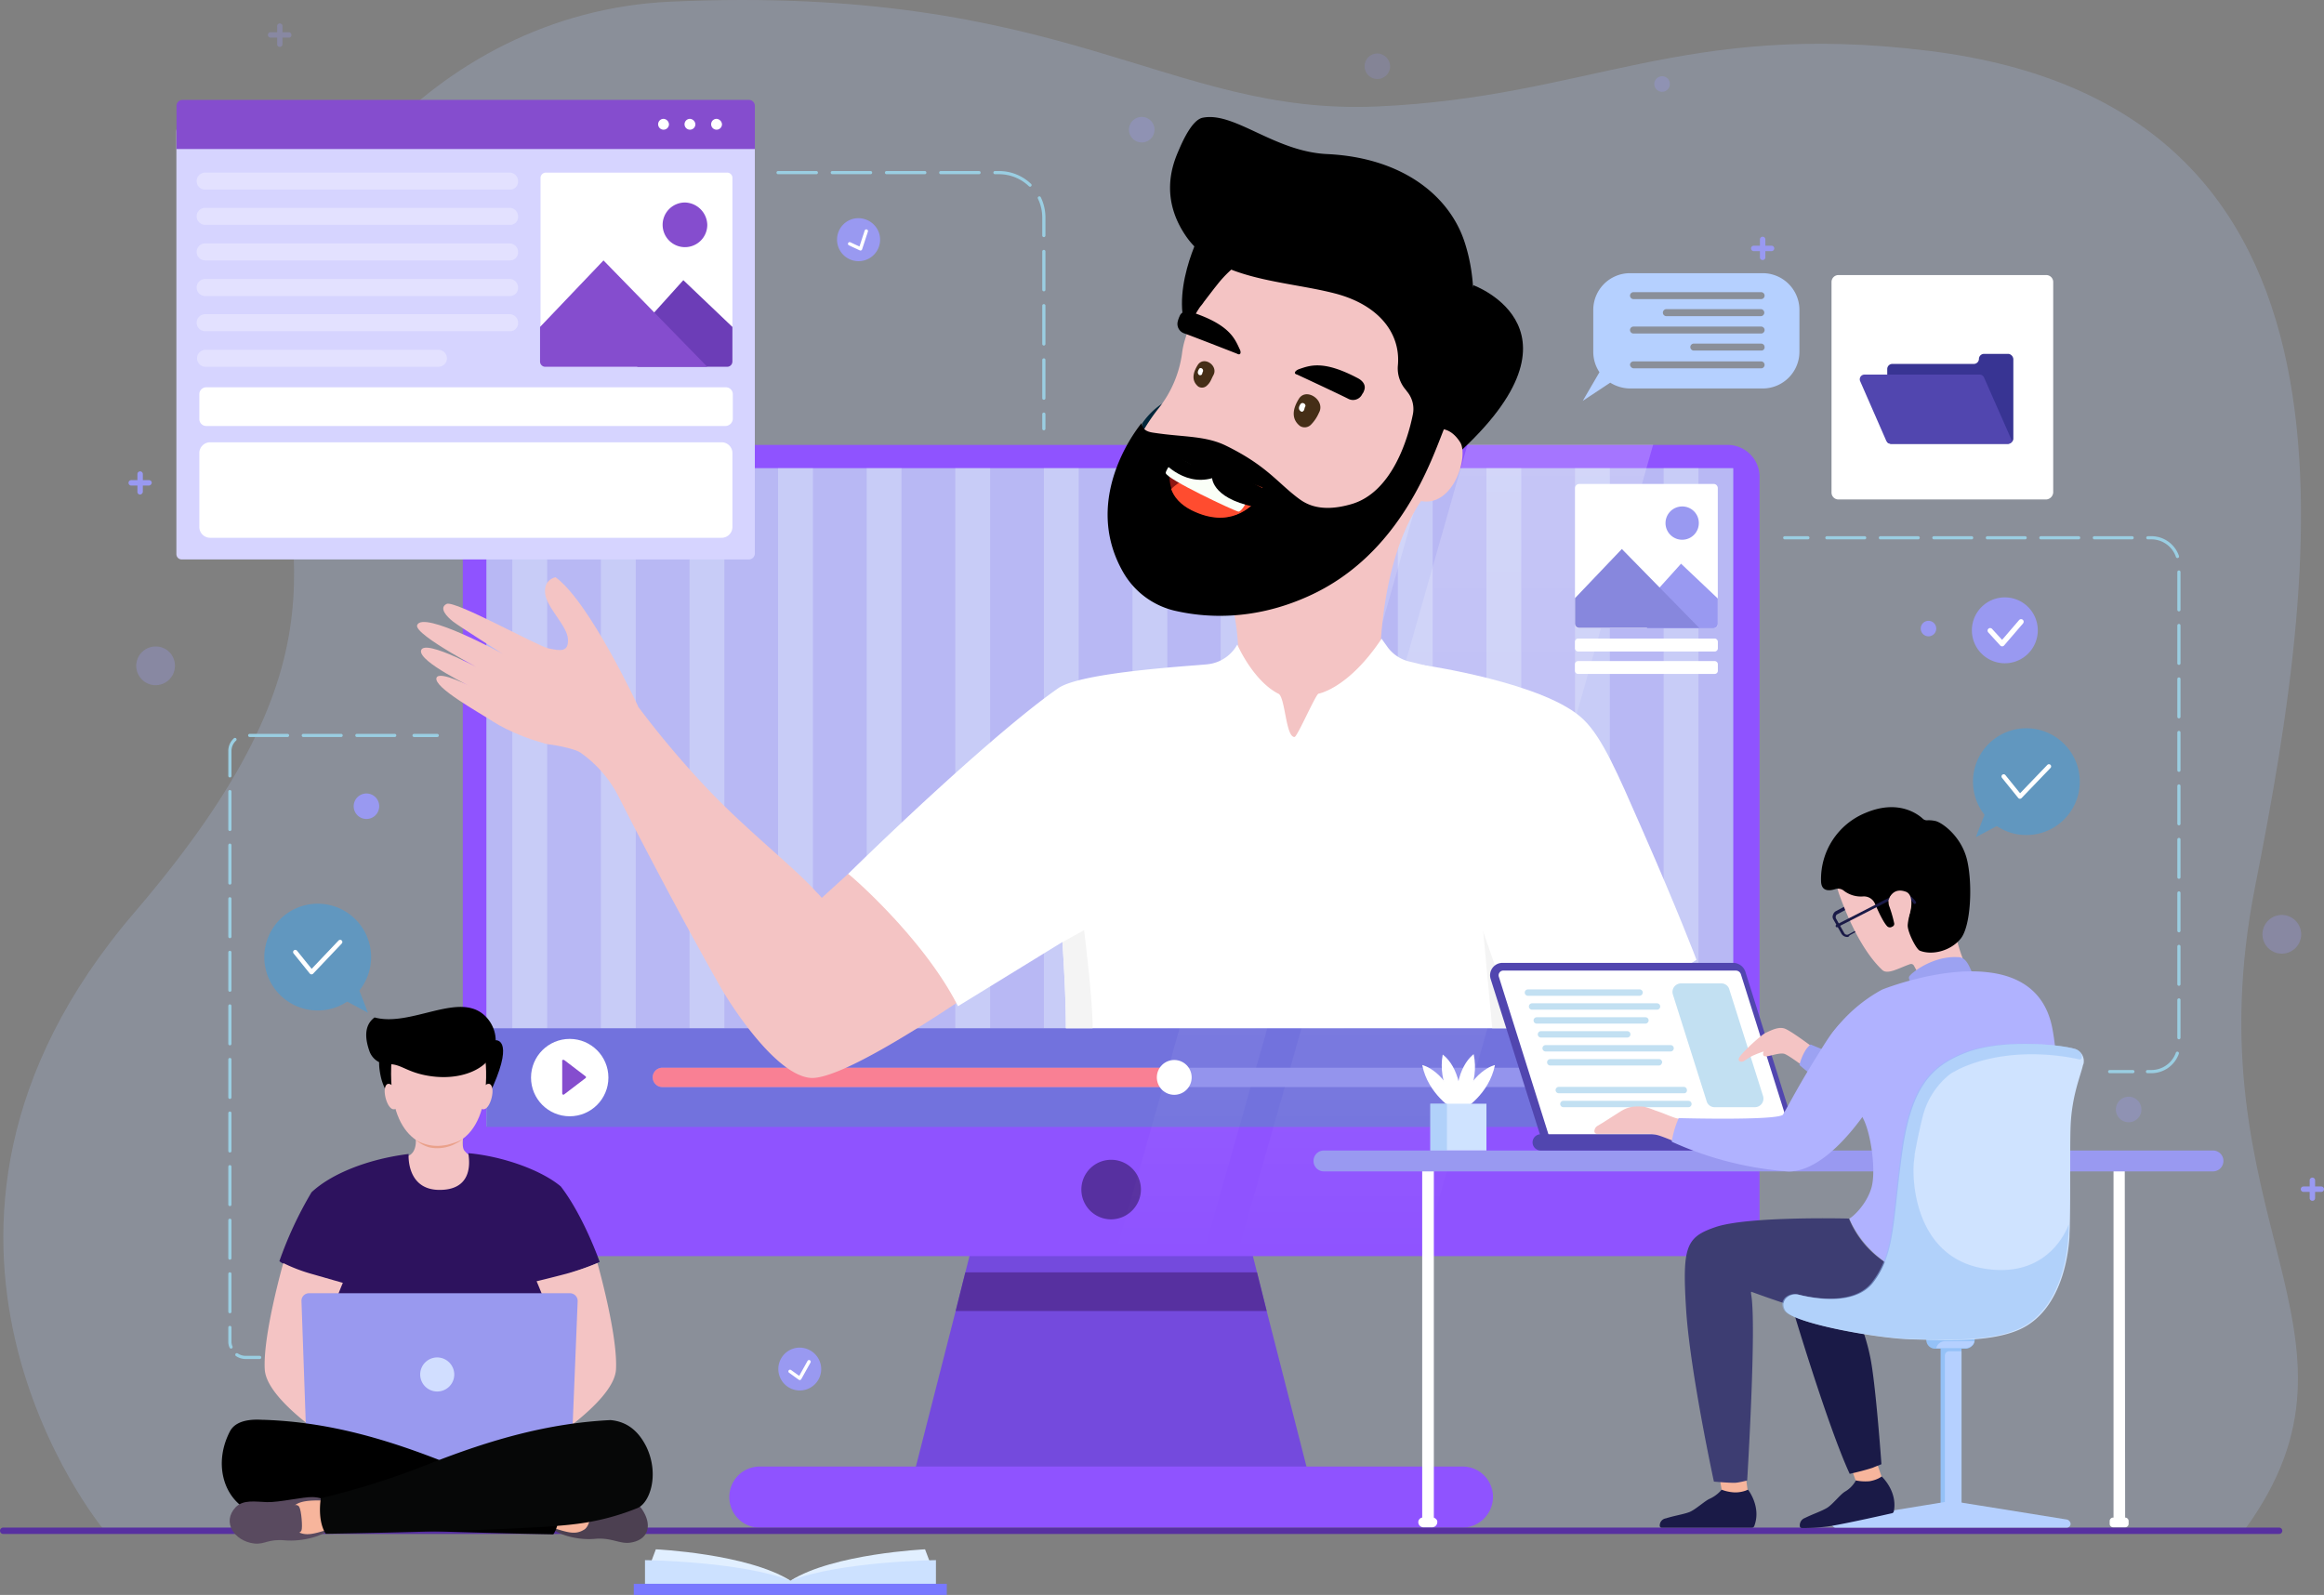 <svg id="Capa_1" data-name="Capa 1" xmlns="http://www.w3.org/2000/svg" xmlns:xlink="http://www.w3.org/1999/xlink" viewBox="0 0 728.56 500.07"><rect x="0" y="0" width="728.56" height="500.07" fill="#808080" stroke="none"/><defs><style>.cls-1,.cls-42{fill:#b5d0ff;}.cls-1,.cls-10,.cls-58,.cls-9{opacity:0.2;}.cls-1,.cls-10,.cls-17,.cls-44,.cls-57,.cls-58,.cls-9{isolation:isolate;}.cls-2{fill:#744add;}.cls-3{fill:#5730a0;}.cls-4{fill:#8f53ff;}.cls-5{fill:#b8b8f4;}.cls-57,.cls-6{opacity:0.3;}.cls-7{fill:#eefaff;}.cls-8{fill:#7272dd;}.cls-9{fill:url(#Degradado_sin_nombre);}.cls-10{fill:url(#Degradado_sin_nombre_2);}.cls-11{fill:#9494ed;}.cls-12{fill:#f98094;}.cls-13,.cls-17{fill:#fff;}.cls-14{fill:#854dce;}.cls-15,.cls-48,.cls-49,.cls-50,.cls-51,.cls-54,.cls-55,.cls-56{fill:none;stroke-linecap:round;}.cls-15{stroke:#5730a0;stroke-width:2px;}.cls-15,.cls-54,.cls-55,.cls-56{stroke-linejoin:round;}.cls-16{fill:#d6d4ff;}.cls-17{opacity:0.31;}.cls-18{fill:#6c3db7;}.cls-19{fill:#f4c4c4;}.cls-20{fill:#01263a;}.cls-21{fill:#8d1612;}.cls-22{fill:#ff4c2f;}.cls-23{fill:#fafff7;}.cls-24{fill:#452e17;}.cls-25{fill:#f4f4f4;}.cls-26{fill:#2d125e;}.cls-27{fill:#9999ef;}.cls-28{fill:#4c4051;}.cls-29{fill:#f7b59c;}.cls-30{fill:#594a5f;}.cls-31{fill:#060707;}.cls-32{fill:#d1deff;}.cls-33{fill:#eaa18b;}.cls-34,.cls-57,.cls-58{fill:#9999f1;}.cls-35{fill:#5146af;}.cls-36{fill:#c2e0f2;}.cls-37{fill:#1a1a47;}.cls-38{fill:#9ca2f2;}.cls-39{fill:#b0b2ff;}.cls-40{fill:#3d3d72;}.cls-41,.cls-44{fill:#94c1f7;}.cls-43{fill:#cfe3ff;}.cls-44,.cls-52{opacity:0.5;}.cls-45{fill:#e1efff;}.cls-46{fill:#cce1ff;}.cls-47{fill:#7878ff;}.cls-48,.cls-49,.cls-50,.cls-51{stroke:#9acee2;stroke-miterlimit:10;}.cls-49{stroke-dasharray:11.86 4.94;}.cls-50{stroke-dasharray:11.84 4.93;}.cls-51{stroke-dasharray:12 5;}.cls-53{fill:#389fe5;}.cls-54,.cls-55,.cls-56{stroke:#fff;}.cls-54{stroke-width:1.38px;}.cls-55{stroke-width:1.06px;}.cls-56{stroke-width:1.62px;}.cls-59{fill:#8787dd;}.cls-60{fill:#383493;}</style><linearGradient id="Degradado_sin_nombre" x1="398.41" y1="364.3" x2="398.41" y2="108.5" gradientTransform="matrix(1, 0, 0, -1, 1, 501)" gradientUnits="userSpaceOnUse"><stop offset="0" stop-color="#fff"/><stop offset="1" stop-color="#fff" stop-opacity="0"/></linearGradient><linearGradient id="Degradado_sin_nombre_2" x1="452.01" y1="364.3" x2="452.01" y2="108.5" xlink:href="#Degradado_sin_nombre"/></defs><title>Login</title><g id="OBJECTS"><path class="cls-1" d="M31.41,479.38s-76.65-92.53,9.7-193.32c69.62-81.26,47.42-112.55,44.15-167.37-2.67-46.32,48-114.85,124-118.24C333.64-5.13,364.69,36.22,430.79,33.31s95.93-26.92,172.7-17.46C746,33.31,726.71,173.15,706,277.69s41.6,140.2-3.27,201.81" transform="translate(1 0.07)"/><polygon class="cls-2" points="410.69 464.17 286.01 464.17 299.59 411.05 302.63 398.93 308.57 375.52 388.13 375.52 394.07 398.93 397.1 411.05 410.69 464.17"/><polygon class="cls-3" points="397.1 411.05 299.59 411.05 302.63 398.93 394.07 398.93 397.1 411.05"/><path class="cls-4" d="M457.47,478.9H237.22a9.53,9.53,0,0,1-9.58-9.58h0a9.53,9.53,0,0,1,9.58-9.59H457.47a9.53,9.53,0,0,1,9.58,9.59h0A9.69,9.69,0,0,1,457.47,478.9Z" transform="translate(1 0.07)"/><path class="cls-4" d="M550.61,149.5V383.69a10,10,0,0,1-10.06,10.07H154.15a10,10,0,0,1-10.07-10.07V149.5a10,10,0,0,1,10.07-10.07h386.4A10,10,0,0,1,550.61,149.5Z" transform="translate(1 0.07)"/><rect class="cls-5" x="152.48" y="146.78" width="390.89" height="206.42"/><g class="cls-6"><rect class="cls-7" x="493.76" y="146.78" width="10.92" height="175.61"/><rect class="cls-7" x="521.54" y="146.78" width="10.92" height="175.61"/><rect class="cls-7" x="160.61" y="146.78" width="10.92" height="175.61"/><rect class="cls-7" x="188.38" y="146.78" width="10.92" height="175.61"/><rect class="cls-7" x="216.15" y="146.78" width="10.92" height="175.61"/><rect class="cls-7" x="243.92" y="146.78" width="10.92" height="175.61"/><rect class="cls-7" x="271.7" y="146.78" width="10.92" height="175.61"/><rect class="cls-7" x="299.47" y="146.78" width="10.92" height="175.61"/><rect class="cls-7" x="327.24" y="146.78" width="10.92" height="175.61"/><rect class="cls-7" x="355.02" y="146.78" width="10.92" height="175.61"/><rect class="cls-7" x="382.67" y="146.78" width="10.92" height="175.61"/><rect class="cls-7" x="410.44" y="146.78" width="10.92" height="175.61"/><rect class="cls-7" x="438.22" y="146.78" width="10.92" height="175.61"/><rect class="cls-7" x="465.99" y="146.78" width="10.92" height="175.61"/></g><rect class="cls-8" x="152.48" y="322.4" width="390.89" height="30.93"/><path class="cls-3" d="M347.35,382.24h0A9.34,9.34,0,0,1,338,372.9h0a9.34,9.34,0,0,1,9.34-9.34h0a9.34,9.34,0,0,1,9.34,9.34h0A9.43,9.43,0,0,1,347.35,382.24Z" transform="translate(1 0.07)"/><polygon class="cls-9" points="377.09 393.59 349.56 393.59 421.84 139.38 449.25 139.38 377.09 393.59"/><polygon class="cls-10" points="446.1 393.59 387.76 393.59 460.05 139.38 518.26 139.38 446.1 393.59"/><path class="cls-11" d="M527.45,340.76H206.66a3,3,0,0,1,0-6.07H527.45a3,3,0,0,1,0,6.07Z" transform="translate(1 0.07)"/><path class="cls-12" d="M367.12,334.69v6.07H206.66a3,3,0,0,1,0-6.07Z" transform="translate(1 0.07)"/><circle class="cls-13" cx="368.12" cy="337.8" r="5.46"/><circle class="cls-13" cx="178.6" cy="337.86" r="12.13"/><path class="cls-14" d="M175.86,332.27l6.67,5.09a.35.35,0,0,1,0,.61l-6.67,5.09c-.25.25-.61,0-.61-.36V332.63C175.13,332.27,175.49,332.15,175.86,332.27Z" transform="translate(1 0.07)"/><line class="cls-15" x1="1" y1="479.94" x2="714.49" y2="479.94"/><path class="cls-16" d="M233.83,175.33H56a1.66,1.66,0,0,1-1.7-1.7V41.32a5.44,5.44,0,0,1,5.46-5.46H227.64a8,8,0,0,1,8,8V173.51A1.87,1.87,0,0,1,233.83,175.33Z" transform="translate(1 0.07)"/><path class="cls-13" d="M225.22,168.54H64.89a3.39,3.39,0,0,1-3.4-3.4V142a3.4,3.4,0,0,1,3.4-3.4H225.22a3.39,3.39,0,0,1,3.39,3.4v23.16A3.39,3.39,0,0,1,225.22,168.54Z" transform="translate(1 0.07)"/><path class="cls-13" d="M226.43,133.49H63.67a2.17,2.17,0,0,1-2.18-2.18v-7.76a2.17,2.17,0,0,1,2.18-2.19H226.55a2.17,2.17,0,0,1,2.18,2.19v7.76A2.36,2.36,0,0,1,226.43,133.49Z" transform="translate(1 0.07)"/><path class="cls-17" d="M158.76,59.39H63.31a2.69,2.69,0,0,1-2.67-2.67h0a2.69,2.69,0,0,1,2.67-2.67h95.45a2.69,2.69,0,0,1,2.66,2.67h0A2.54,2.54,0,0,1,158.76,59.39Z" transform="translate(1 0.07)"/><path class="cls-17" d="M158.76,70.42H63.31a2.69,2.69,0,0,1-2.67-2.66h0a2.69,2.69,0,0,1,2.67-2.67h95.45a2.69,2.69,0,0,1,2.66,2.67h0A2.47,2.47,0,0,1,158.76,70.42Z" transform="translate(1 0.07)"/><path class="cls-17" d="M158.76,81.58H63.31a2.69,2.69,0,0,1-2.67-2.67h0a2.69,2.69,0,0,1,2.67-2.66h95.45a2.68,2.68,0,0,1,2.66,2.66h0A2.54,2.54,0,0,1,158.76,81.58Z" transform="translate(1 0.07)"/><path class="cls-17" d="M158.76,92.74H63.31a2.69,2.69,0,0,1-2.67-2.67h0a2.7,2.7,0,0,1,2.67-2.67h95.45a2.69,2.69,0,0,1,2.66,2.67h0A2.54,2.54,0,0,1,158.76,92.74Z" transform="translate(1 0.07)"/><path class="cls-17" d="M158.76,103.78H63.31a2.7,2.7,0,0,1-2.67-2.67h0a2.69,2.69,0,0,1,2.67-2.67h95.45a2.69,2.69,0,0,1,2.66,2.67h0A2.54,2.54,0,0,1,158.76,103.78Z" transform="translate(1 0.07)"/><path class="cls-17" d="M136.44,114.93h-73a2.69,2.69,0,0,1-2.67-2.66h0a2.69,2.69,0,0,1,2.67-2.67h73a2.69,2.69,0,0,1,2.67,2.67h0A2.69,2.69,0,0,1,136.44,114.93Z" transform="translate(1 0.07)"/><path class="cls-14" d="M233.71,31.25H56.15a1.87,1.87,0,0,0-1.82,1.82V46.65H235.65V33.07A1.89,1.89,0,0,0,233.71,31.25Z" transform="translate(1 0.07)"/><path class="cls-13" d="M208.72,38.89a1.7,1.7,0,1,1-1.69-1.7A1.82,1.82,0,0,1,208.72,38.89Z" transform="translate(1 0.07)"/><path class="cls-13" d="M217,38.89a1.7,1.7,0,1,1-1.7-1.7A1.83,1.83,0,0,1,217,38.89Z" transform="translate(1 0.07)"/><path class="cls-13" d="M225.34,38.89a1.7,1.7,0,1,1-1.7-1.7A1.83,1.83,0,0,1,225.34,38.89Z" transform="translate(1 0.07)"/><path class="cls-13" d="M228.61,55.75v57.37a1.65,1.65,0,0,1-1.69,1.69H170.16a1.65,1.65,0,0,1-1.7-1.69V55.75a1.66,1.66,0,0,1,1.7-1.7h56.76A1.65,1.65,0,0,1,228.61,55.75Z" transform="translate(1 0.07)"/><path class="cls-18" d="M228.61,102.44v10.8a1.65,1.65,0,0,1-1.69,1.69H198.78L200,102.44l13.22-14.67Z" transform="translate(1 0.07)"/><path class="cls-14" d="M220.73,114.93H170a1.65,1.65,0,0,1-1.7-1.69v-10.8l19.89-20.86Z" transform="translate(1 0.07)"/><path class="cls-14" d="M220.73,70.42a7,7,0,1,1-7-7A7.19,7.19,0,0,1,220.73,70.42Z" transform="translate(1 0.07)"/><path class="cls-19" d="M314,304l-18.92-32.5-30.2,2.42-8.25,7.52c-1.09-1.21-.85-1-1.7-1.82-6.31-7.15-21.22-18.92-33-31.17a293.91,293.91,0,0,1-23.4-27.65L196.11,222V220l-10.55-14.19-12.86-.85-9.58,11.65.49,6.18s.12,9.58,7.64,10.55c2.18.25,7.88,1.34,9.7,2.55a37.74,37.74,0,0,1,12,13.83c8.37,16.49,20.74,40,32.26,60.27,0,0,.48.85,1.33,2.19,4,6.42,16.5,24.86,26.56,25.71C265.48,338.82,314,304,314,304Z" transform="translate(1 0.07)"/><path class="cls-20" d="M357.17,132.52s4-6.06,9.58-7.52-6.06,13-6.06,13a20,20,0,0,1-3.52,1.21C356.81,139,357.17,132.52,357.17,132.52Z" transform="translate(1 0.07)"/><path d="M460.87,89.34s39.65,14.32-7.52,55.19l-7.16-2.19Z" transform="translate(1 0.07)"/><path class="cls-19" d="M360.45,212.69c18.92,23,44.26,26.8,44.26,26.8,44-.85,51.55-25.11,51.55-25.11l-24.62-5.45s-.73-32,12.85-51.91c10.19,1.94,15-14.19,12.25-18.44-3-4.73-6.43-4.12-6.43-4.12-2.91,3.15-5.57,10.55-6.79,14.19L382.28,180.3s.72,1.58,1.69,4.37a75.06,75.06,0,0,1,2.79,13.22,90.8,90.8,0,0,1,.49,12Zm78.59-57c1.33-2.18,2.66-4.48,4.24-6.67-.49,1.58-1,2.92-1.21,4.13C440.37,154.59,439.16,155.68,439,155.68Z" transform="translate(1 0.07)"/><path d="M375.73,72.12s-11.16,20.62-3.52,34.32l17.71-22.92" transform="translate(1 0.07)"/><path class="cls-19" d="M356.2,177c11.76,18.56,54.82,18.19,75.07-8.49s23.53-57.12,13.47-75.92c-5.58-10.43-19.05-16.5-32.27-17.47a37.06,37.06,0,0,0-31.41,13.47l-1.45,1.82-3.16,4.12a13.6,13.6,0,0,1-1.21,1.58,33.85,33.85,0,0,0-4.49,9.46,26.29,26.29,0,0,0-1.21,5.33,35.52,35.52,0,0,1-7.28,17C353.53,138.83,344.56,158.47,356.2,177Z" transform="translate(1 0.07)"/><path d="M376.09,36.83c-3.4.61-6.43,7.52-7.76,10.67-1.94,4.49-5.7,15,2.79,26.93,9.7,13.46,30.68,13.46,46.21,17.46,13.82,3.52,20.86,12.49,19.89,22.68a10.26,10.26,0,0,0,2.54,7.64l.25.37a8.54,8.54,0,0,1,1.94,7.15c-1.58,8-6.67,24.62-19.29,28.26-10.79,3.15-15.28-.85-17.1-2.18-6.3-4.86-9.82-10.07-22.19-16.13-6.43-3.16-13.22-2.67-22.2-4-1.69-.24-4-.48-4.24-3.15,0,0-19.53,22.92-5.82,46.81a25.31,25.31,0,0,0,15.88,12c9.22,2.18,24.5,3.52,42.21-4.49,29.11-13.09,38.69-43.17,42.57-52.63s14-34.81,6.43-58.22c-4.61-14.43-19.29-26.68-43.3-27.77C398.41,47.38,386,34.89,376.09,36.83Z" transform="translate(1 0.07)"/><path class="cls-21" d="M395.13,153.87a12.16,12.16,0,0,1-1.21,1.81c-2.67,3.4-9.46,9.95-21.23,4.13-3.63-1.82-5.57-4.25-6.42-6.67-1.82-5.1.85-10.31.85-10.31a87.82,87.82,0,0,0,10.3,5.7c5.1,2.42,11.41,4.73,17.11,5.21A1,1,0,0,0,395.13,153.87Z" transform="translate(1 0.07)"/><path class="cls-22" d="M394.77,152.77l-.37,1.1-.6,1.94c-2.67,3.39-9.46,9.94-21.23,4.12-3.63-1.82-5.58-4.25-6.42-6.67,4.85-4.61,9.7-4.61,9.7-4.61h7.88Z" transform="translate(1 0.07)"/><path class="cls-23" d="M367.72,143s-3.27,4.12-3.27,5.22c0,1.81,21.71,12,22.8,12.12s3.15-4.12,3.15-4.12L381.67,151" transform="translate(1 0.07)"/><path d="M368.81,99.05a8.74,8.74,0,0,0-.6,1.69,3.13,3.13,0,0,0,2.18,3.76c4,1.46,16.37,6.31,16.37,6.31,1.34.73,1.34-.61.85-1.45-1.57-3.4-3.27-7.65-14.92-11.53C371.24,97.23,369.42,97.47,368.81,99.05Z" transform="translate(1 0.07)"/><path d="M426.66,122.33c-.48,1.22,0,.12-.84,1.58a3.19,3.19,0,0,1-4.25,1c-3.88-1.94-15.89-7.52-15.89-7.52-1.45-.36-.48-1.33.49-1.7,3.52-1.21,7.76-2.91,18.68,2.91C426.3,119.42,427.27,120.76,426.66,122.33Z" transform="translate(1 0.07)"/><path d="M362.75,143.8s6.79,8.73,16.25,6.06c0,0,.12,7.16,16,9.46l1.33-5.58s-10.3-5.45-10.91-5.09-10.43-2.55-12.25-2.91-8.25-5.34-8.25-5.34Z" transform="translate(1 0.07)"/><path class="cls-24" d="M406.17,125c-1.82,2.91-2.55,6.19.36,8.49a2.76,2.76,0,0,0,3.4-.36,12.19,12.19,0,0,0,2.54-3.76c2.19-3.88-4-8.13-6.3-4.37Z" transform="translate(1 0.07)"/><path class="cls-13" d="M406.65,126.7c-.48.73-.72,1.58.12,2.18a.59.59,0,0,0,.85-.12c.37-.36.25-.73.49-1.21.61-.85-.85-1.82-1.46-.85Z" transform="translate(1 0.07)"/><path class="cls-24" d="M374.51,114.33c-1.45,2.3-2.18,4.85.13,6.79a2.18,2.18,0,0,0,2.66-.24c1.22-1.09,1.34-1.94,2.07-3.28,1.69-3-2.92-6.18-4.86-3.27Z" transform="translate(1 0.07)"/><path class="cls-13" d="M374.88,115.66c-.37.61-.61,1.22,0,1.82a.79.79,0,0,0,.73,0c.36-.24.24-.6.48-1,.36-.85-.73-1.58-1.21-.85Z" transform="translate(1 0.07)"/><path class="cls-19" d="M199,221.3s-15.16-32.63-25.83-40.39c0,0-3.76.61-3.28,5.09s6.92,10.07,7.16,14.32-2.55,3.63-6.06,2.91S141.53,188,139,189.28s.12,4,1.94,5.46,15.64,10.18,15.64,10.18-25-13.7-26.8-9c-1.21,3,22.07,15,22.07,15s-20-11.16-20.86-7c-.72,3.52,16.13,11.53,16.13,11.53s-10.43-5.46-11.28-3c-1,3,13.47,10.92,17.71,13.71s14.43,7.15,18.56,7,7-.48,9.34,1.82" transform="translate(1 0.07)"/><path class="cls-13" d="M477.24,291.28l8.37,31H333.16c0-8-.49-17.58-1.09-27l-32.75,20.13c-10.67-21.22-34.08-41.48-34.44-41.48,22.8-22.31,50.69-47.66,65.85-58.21,7.28-5.1,42.21-7,46.82-7.52a12.07,12.07,0,0,0,9.33-6.19s4.86,11.28,12.86,15.41c2.18.85,2.3,13.7,5.09,13.58.85,0,6.67-13.46,7.52-13.58,0,0,9.34-1.58,19.77-17.23l1.82,2.55a11.8,11.8,0,0,0,6.91,4.61,163,163,0,0,1,24,7.52c13.1,5.34,27.41,30.32,27.41,30.32l3.27,46.09-19.16-.85Z" transform="translate(1 0.07)"/><polygon class="cls-25" points="464.17 283.47 467.81 322.4 486.61 322.4 483.33 297.05 464.17 283.47"/><polyline class="cls-19" points="520.32 277.28 537.3 322.4 486.61 322.4 478.24 304.08"/><path class="cls-13" d="M445.1,208.44s38.81,5.58,50.45,17.22c5.82,5.7,10.55,16.74,17.83,33.36,11.89,27,17.46,41.84,17.46,41.84S501.49,321.23,472,315.17l-14.43-41.6Z" transform="translate(1 0.07)"/><path class="cls-25" d="M341.53,322.32h-8.37c0-8-.49-17.58-1.09-27l6.79-3.76S341.65,313.83,341.53,322.32Z" transform="translate(1 0.07)"/><path class="cls-19" d="M147.48,362.1s3.64,12.62-9.95,12.62a10.71,10.71,0,0,1-5-1.22c-5-2.42-6.19-10.91-6.19-10.91,4.25-1.09,2.79-7.28,2.79-7.28l15.16.37s-.72,4,.37,5.09C146.51,363,147.48,362.1,147.48,362.1Z" transform="translate(1 0.07)"/><path class="cls-26" d="M127.1,361.74S126.25,373,136.8,373c9.59,0,9.71-7.4,9-11.52,10.91,1,22.92,5.33,29,10.43C182,381.27,187,395.58,187,395.58a69.7,69.7,0,0,1-6.79,2.67,32.66,32.66,0,0,0-6.18,2.66l-4.25,57.85H102.85l-1.1-57.85s-4.36-1.09-8-2.18c-5.22-1.7-7.16-3.39-7.16-3.39a118.9,118.9,0,0,1,10.07-21.59C102.85,367.93,114.37,363.32,127.1,361.74Z" transform="translate(1 0.07)"/><path class="cls-19" d="M87.81,395.94S81.38,418.5,82,429.29s26.07,25.84,26.07,25.84l3.28-11.4S100.78,439.24,99.21,431s7.27-28.86,7.27-28.86-3.88-1.09-9.33-2.67A51.64,51.64,0,0,1,87.81,395.94Z" transform="translate(1 0.07)"/><path class="cls-19" d="M186.29,395.94s6.42,22.56,5.82,33.35S166,455.13,166,455.13l-3.27-11.4s10.55-4.49,12.13-12.74-7.64-29.35-7.64-29.35,4.24-1,9.58-2.42A85.47,85.47,0,0,0,186.29,395.94Z" transform="translate(1 0.07)"/><path class="cls-27" d="M178,459.61H95.33l-1.82-51.78a2.36,2.36,0,0,1,2.42-2.43h81.75a2.43,2.43,0,0,1,2.42,2.43Z" transform="translate(1 0.07)"/><path class="cls-28" d="M171.37,471.5a8.26,8.26,0,0,1,5.82-2.18c2.67-.13,10.19,1.57,13.71,1.57s7.27-.85,9.33,2.19c3.52,5.21,1.94,9.82-3.88,10.55-3.15.36-5.82-1.7-10.91-1.22s-12.62-1.21-14.8-4.73" transform="translate(1 0.07)"/><path class="cls-29" d="M164.46,469.07a51.46,51.46,0,0,0,6.55,1.34c2.66.12,8.49-.49,11.15,1.21,2.91,1.82,1.82,6.79,0,7.88-2.91,1.82-5.33.85-10.79-.85a34.75,34.75,0,0,0-11.76-1.09" transform="translate(1 0.07)"/><path d="M172.46,481s-61.37-1.09-77.62-3.28a79.68,79.68,0,0,1-18.68-4.6c-7.39-4.37-10.06-14.8-5.09-24.38,2.3-4.49,9.46-3.64,10.55-3.64H82c19.89.73,38,5.82,58.45,14.07A232.13,232.13,0,0,0,174,469.92C175.13,477.68,172.46,481,172.46,481Z" transform="translate(1 0.07)"/><path class="cls-28" d="M187.26,474.17s-1.58-.85-2.19.12a16.22,16.22,0,0,0-.6,5.7c.48,1.09,2.91.73,2.91.73l1.94-5.22Z" transform="translate(1 0.07)"/><path class="cls-30" d="M103.09,471.62s-1.82-2.18-6.07-2.3c-2.79-.13-10.55,1.69-14.31,1.57s-7.39-.85-9.82,1.58c-4.49,4.73-.36,10.67,5.82,11.4,3.28.36,4.25-1.46,9.58-1,5.1.48,13.1-1.21,15.4-4.85" transform="translate(1 0.07)"/><path class="cls-29" d="M110.37,469.07a36.76,36.76,0,0,1-6.92,1.34c-2.79.12-8.85-.61-11.64,1.21-3,1.82-1.94,7,0,8.25,3,1.94,5.58,1,11.16-.73a37.25,37.25,0,0,1,12.25-1.09" transform="translate(1 0.07)"/><path class="cls-31" d="M198.66,472.83h0a75.84,75.84,0,0,1-19.77,5c-16.37,2.06-77.74,3-77.74,3s-2.67-3.28-1.58-11.16A244.06,244.06,0,0,0,133.29,459c20-7.89,37.84-12.86,57.12-13.83,3.76.37,8.13,2.06,11.28,8.49C205.81,462.4,202.66,471.38,198.66,472.83Z" transform="translate(1 0.07)"/><path class="cls-30" d="M90,472.23s2.06-1.09,2.79.12,1.09,6.55.73,7.4c-.61,1.45-3.64,1-3.64,1l-2.43-6.67Z" transform="translate(1 0.07)"/><path d="M154.39,326.08s5.7-.6-.73,14.19c-2.42,5.58-3.27,5.22-3.27,5.46s-2.19-1.82-2.19-2.79.13-8.25.25-8.61S154.39,326.08,154.39,326.08Z" transform="translate(1 0.07)"/><path d="M120.92,329.36s-4.37-1.21-2.67,7.52a17.19,17.19,0,0,0,4.36,8.61c0,.24,2.19-1.82,2.19-2.79s-.12-8.25-.24-8.61S120.92,329.36,120.92,329.36Z" transform="translate(1 0.07)"/><path class="cls-19" d="M122.13,340.39s-1.82-1.81-2.43.61,1.46,8.61,3.88,6.19" transform="translate(1 0.07)"/><path class="cls-19" d="M150.87,340.39s1.82-1.81,2.43.61-1.46,8.61-3.88,6.19" transform="translate(1 0.07)"/><path class="cls-19" d="M137.05,359.56h-.12c-1.7.12-17.1.24-15.16-27.78h29.35S154.63,357.86,137.05,359.56Z" transform="translate(1 0.07)"/><path d="M147.11,316.14c5.58,1.58,9.1,8.61,6.31,14.19s-11.52,8.73-21.35,6.67c-5.82-1.21-7.64-3.52-11.15-3.4a6.16,6.16,0,0,1-6.07-4c-1.21-3.39-2.06-8,1.58-10.67C126.13,321.6,138.87,313.59,147.11,316.14Z" transform="translate(1 0.07)"/><path class="cls-32" d="M141.41,430.87a5.34,5.34,0,1,1-5.33-5.34A5.38,5.38,0,0,1,141.41,430.87Z" transform="translate(1 0.07)"/><path class="cls-33" d="M129.28,357.25a9.73,9.73,0,0,0,2.19,1.09,13.1,13.1,0,0,0,5.09.85,19.64,19.64,0,0,0,2.79-.36c.85-.24,1.7-.49,2.43-.73a15,15,0,0,0,2.18-1,7.63,7.63,0,0,1-2.06,1.34,9.66,9.66,0,0,1-2.43,1,12,12,0,0,1-5.82.24,11.09,11.09,0,0,1-2.42-1A11,11,0,0,1,129.28,357.25Z" transform="translate(1 0.07)"/><path class="cls-13" d="M448.5,475.74V366.47A.53.53,0,0,0,448,366h-2.67a.52.52,0,0,0-.48.48V475.74a1.45,1.45,0,0,0-1.22,1.46,1.61,1.61,0,0,0,1.58,1.58H448a1.61,1.61,0,0,0,1.58-1.58C449.71,476.59,449.1,476,448.5,475.74Z" transform="translate(1 0.07)"/><path class="cls-13" d="M665.22,475.74h0l-.12-109.63h-3.52V475.74h-.12a1.09,1.09,0,0,0-1.09,1.1v.84a1.09,1.09,0,0,0,1.09,1.1h3.76a1.09,1.09,0,0,0,1.09-1.1v-.84A1.09,1.09,0,0,0,665.22,475.74Z" transform="translate(1 0.07)"/><path class="cls-34" d="M692.75,367.2H414.05a3.26,3.26,0,0,1-3.27-3.28h0a3.25,3.25,0,0,1,3.27-3.27h278.7a3.26,3.26,0,0,1,3.28,3.27h0A3.27,3.27,0,0,1,692.75,367.2Z" transform="translate(1 0.07)"/><path class="cls-35" d="M562.62,357H482.21l-15.89-50.09a3.89,3.89,0,0,1,3.76-5.09h72.29a4.06,4.06,0,0,1,3.76,2.67Z" transform="translate(1 0.07)"/><path class="cls-13" d="M561,357H484.88l-16-50.82a1.48,1.48,0,0,1,1.33-1.94h73a1.68,1.68,0,0,1,1.57,1.22Z" transform="translate(1 0.07)"/><path class="cls-36" d="M513,312.14H478a1,1,0,0,1-1-1h0a1,1,0,0,1,1-1h35a1,1,0,0,1,1,1h0A1.05,1.05,0,0,1,513,312.14Z" transform="translate(1 0.07)"/><path class="cls-36" d="M518.47,316.5H479.3a1,1,0,0,1-1-1h0a1,1,0,0,1,1-1h39.17a1,1,0,0,1,1,1h0A1,1,0,0,1,518.47,316.5Z" transform="translate(1 0.07)"/><path class="cls-36" d="M514.84,320.87H480.76a1,1,0,0,1-1-1h0a1,1,0,0,1,1-1h34.08a1,1,0,0,1,1,1h0A1.05,1.05,0,0,1,514.84,320.87Z" transform="translate(1 0.07)"/><path class="cls-36" d="M509.14,325.23H482.09a1,1,0,0,1-1-1h0a1,1,0,0,1,1-1h27.05a1,1,0,0,1,1,1h0A1,1,0,0,1,509.14,325.23Z" transform="translate(1 0.07)"/><path class="cls-36" d="M522.72,329.6H483.55a1,1,0,0,1-1-1h0a1,1,0,0,1,1-1h39.17a1,1,0,0,1,1,1h0A1,1,0,0,1,522.72,329.6Z" transform="translate(1 0.07)"/><path class="cls-36" d="M519.08,334H485a1,1,0,0,1-1-1h0a1,1,0,0,1,1-1h34.08a1,1,0,0,1,1,1h0C519.93,333.6,519.57,334,519.08,334Z" transform="translate(1 0.07)"/><path class="cls-36" d="M526.84,342.7H487.67a1,1,0,0,1-1-1h0a1,1,0,0,1,1-1h39.17a1,1,0,0,1,1,1h0A.89.89,0,0,1,526.84,342.7Z" transform="translate(1 0.07)"/><path class="cls-36" d="M528.3,347.07H489.12a1,1,0,0,1-1-1h0a1,1,0,0,1,1-1H528.3a1,1,0,0,1,1,1h0A1,1,0,0,1,528.3,347.07Z" transform="translate(1 0.07)"/><path class="cls-36" d="M549.16,347.07H536.54a2.58,2.58,0,0,1-2.54-1.95l-10.55-33.35a2.67,2.67,0,0,1,2.54-3.51h12.62a2.57,2.57,0,0,1,2.54,1.94l10.55,33.35A2.69,2.69,0,0,1,549.16,347.07Z" transform="translate(1 0.07)"/><path class="cls-35" d="M569.41,360.65H482a2.56,2.56,0,0,1-2.55-2.55h0a2.57,2.57,0,0,1,2.55-2.55h87.44A2.57,2.57,0,0,1,572,358.1h0A2.64,2.64,0,0,1,569.41,360.65Z" transform="translate(1 0.07)"/><path class="cls-37" d="M578,293.7a2.1,2.1,0,0,1-1.7-1l-2.54-4.49a1.54,1.54,0,0,1-.12-1.45,1.88,1.88,0,0,1,1-1.21l7-3.76a1.92,1.92,0,0,1,2.55.72l2.42,4.37a2,2,0,0,1,.12,1.46,1.73,1.73,0,0,1-1,1.09l-6.91,3.76A.75.75,0,0,1,578,293.7Zm4.49-11a.76.76,0,0,0-.49.12l-7,3.76a.8.8,0,0,0-.48.6,1,1,0,0,0,.12.85h0l2.54,4.49a1,1,0,0,0,1.34.36l6.91-3.76a1.27,1.27,0,0,0,.49-.6.79.79,0,0,0-.13-.73l-2.42-4.37A.78.78,0,0,0,582.51,282.67Z" transform="translate(1 0.07)"/><path class="cls-19" d="M564.8,332.63c-.6.73-1,1.22-1,1.22s-4.24-3.16-5.45-3.52-3.76.48-5.1.73c-2.3.48-1.33-1.46-1.33-1.46a29.61,29.61,0,0,0-2.91,1.09c-1.58.61-3.16,1.94-3.64,2.06-.85.25-1.82-.24-1-1.45,1.21-1.82,6.79-6.91,8.12-7.52,1.82-.85,4.13-2.06,6.07-1.33s8.24,5.45,8.24,5.45C567,329.48,565.65,331.42,564.8,332.63Z" transform="translate(1 0.07)"/><path class="cls-38" d="M563.11,333.85s20.86,18.19,36.38,20,41.84-27.65,41.84-27.65-1.7-15.77-11.4-13.83-22.68,25.23-28.38,26.32-34.93-11.28-34.93-11.28a7.76,7.76,0,0,0-1.82,2.18A16.3,16.3,0,0,0,563.11,333.85Z" transform="translate(1 0.07)"/><path class="cls-19" d="M609.31,262.78c-5-5.7-12.25-6.31-17.95-5.7-7.39.84-13.94,5.82-16,13a16.22,16.22,0,0,0,.37,10.67c4.61,12.74,9.58,19.77,13.34,23.29,1.7,1.58,5.21-.61,8.73-1.82a1,1,0,0,1,1.21.49l2.07,3.76,14.55-2.91a49.36,49.36,0,0,1-3-8.37C614.16,292.61,618.41,273.08,609.31,262.78Z" transform="translate(1 0.07)"/><path d="M583,281a3.75,3.75,0,0,1,3.75,2.18c1.1,2.55,2.79,6.19,4,7.28a1.25,1.25,0,0,0,1.45,0,.91.91,0,0,0,.61-1.09,41.73,41.73,0,0,0-1.46-5.1,3.4,3.4,0,0,1,2.55-4.73,6,6,0,0,1,2.06.12c3.88,1.22,1.21,7.28,1.09,10.43,0,2.19,2.67,7.4,3.76,7.89,3.88,1.57,9.71.12,12.86-3.76s3.76-16.74,2.06-24.38-7.88-12-9.94-12.49a9.67,9.67,0,0,0-2.43-.24,1.91,1.91,0,0,1-1.7-.61c-2.06-1.82-8.12-5.82-17.83-1.7a22.42,22.42,0,0,0-13.94,21.47c.12,3.27,2.66,3,4.48,2.42a2.9,2.9,0,0,1,2.79.61A8.81,8.81,0,0,0,583,281Z" transform="translate(1 0.07)"/><path class="cls-38" d="M598.4,308.38s-1.34-1.46-.85-2.31c.61-1.09,7.15-6.3,14.8-6.06,1.21,0,2.66,0,4.12,3.15a24.25,24.25,0,0,1,1.82,5.22Z" transform="translate(1 0.07)"/><path class="cls-39" d="M632.6,401.16l-1.46.36c-6.55,1.21-17.1,1.33-17.1,1.33-20.86-.36-30.2-11.64-33.59-17.46a23.35,23.35,0,0,1-1.7-3.4c1.21-.6,5.34-4.36,6.91-9.58s-.12-17.58-2.79-22.19c-1.45-2.55-5.82-7.88-8.61-13.34-2.3-4.49-3.39-9.34-1-12.86a47.78,47.78,0,0,1,15.77-13.82s17.83-7.16,32.87-5.46c9.58,1,18.19,5.58,20.49,17.58C648.37,353.37,632.6,401.16,632.6,401.16Z" transform="translate(1 0.07)"/><path class="cls-29" d="M588.82,462.77a6.89,6.89,0,0,1-3.76,2.06,6.76,6.76,0,0,1-4.37-.85l-1.21-3.4,8-1.69Z" transform="translate(1 0.07)"/><path class="cls-29" d="M546.85,467a6.71,6.71,0,0,1-4,1.46,6.43,6.43,0,0,1-4.12-1.46l-.61-3.52h8.25Z" transform="translate(1 0.07)"/><path class="cls-37" d="M588.82,459c-.49.24-2.19.85-2.67,1.09-3,1-7.28,1.94-7.28,1.94-6.91-14.92-18.07-52.39-18.07-52.39-1.58-6.67,3.15-9.34,7.28-9.59a7.32,7.32,0,0,1,3.76.61c4,1.7,9.82,12.86,9.82,12.86a64.66,64.66,0,0,1,3.64,11.88C587,433.42,588.82,459,588.82,459Z" transform="translate(1 0.07)"/><path class="cls-40" d="M604.46,401.76c0,3.76-1.09,9.83-6.67,11.52-8.37,2.55-14.67,1.1-24.38-.6-8.12-1.46-21.1-6.19-25.1-7.64-.49-.25-.36.12-.36.6,1.81,9.1-1.22,58.46-1.22,58.46s-1.33.36-2.79.61a6.93,6.93,0,0,1-1.57.12c-2.07,0-6.07-.37-6.07-.37s-7.52-34.68-8.73-54.21,0-22.43,9.22-25.59c10.31-3.51,41.84-2.67,41.84-2.67h0a29.55,29.55,0,0,0,8.85,11.89A38.21,38.21,0,0,0,604.46,401.76Z" transform="translate(1 0.07)"/><path class="cls-41" d="M613.92,421.53v50a3.25,3.25,0,0,1-3.27,3.27,3.67,3.67,0,0,1-1.94-.6,3.18,3.18,0,0,1-1.34-2.55v-50h6.55Z" transform="translate(1 0.07)"/><path class="cls-42" d="M613.92,423.71v47.55a3.28,3.28,0,0,1-2.79,3.27,3,3,0,0,1-2.06-.36c-.12-.25-.24-.37-.36-.61V424.93a1.34,1.34,0,0,1,1.33-1.34h3.88Z" transform="translate(1 0.07)"/><path class="cls-41" d="M618.05,420a1.44,1.44,0,0,1-.13.73,2.09,2.09,0,0,1-.72,1.22,2.9,2.9,0,0,1-1.94.84h-9.59a2.74,2.74,0,0,1-2.78-2.79,2.87,2.87,0,0,1,2.78-2.78h9.59A2.75,2.75,0,0,1,618.05,420Z" transform="translate(1 0.07)"/><path class="cls-42" d="M617.92,420.56a2,2,0,0,1-.72,1.21,2.86,2.86,0,0,1-1.94.85H606a2.83,2.83,0,0,1,2.67-2.18h9.21Z" transform="translate(1 0.07)"/><path class="cls-43" d="M652.25,332.88h0a2.2,2.2,0,0,1-.25,1c-.72,3.27-3.51,9.58-3.88,19.16-.24,5.82,0,21.46-.24,30.92h0c0,1.46-.12,2.67-.12,3.76-.49,8.37-3.4,20.74-12,26.93-8.85,6.67-26.68,5.46-37.47,5.21s-37.6-5.09-39.66-9.09a3.46,3.46,0,0,1-.49-2.31h0a2.91,2.91,0,0,1,.85-1.57,4.25,4.25,0,0,1,4-1c4.37,1.09,17.35,3.63,23.17-3.76,7-9,6.18-19.29,9.22-41.12,2.91-20.62,9.33-26.92,20-31.05,11.4-4.36,29.71-2.54,34.32-1.09A4,4,0,0,1,652.25,332.88Z" transform="translate(1 0.07)"/><path class="cls-42" d="M648.12,477.68a1.22,1.22,0,0,1-1.21,1.22h-72.4a1.22,1.22,0,0,1-1.22-1.22,1.19,1.19,0,0,1,1-1.21l36.39-5.94,9.09,1.45,27.17,4.37A1.51,1.51,0,0,1,648.12,477.68Z" transform="translate(1 0.07)"/><path class="cls-37" d="M538.73,467a13.41,13.41,0,0,0,4.12.85A10,10,0,0,0,547,467s4.25,5.34,1.95,11.4a.76.76,0,0,1-.73.49H519.93a.58.58,0,0,1-.61-.61,2.27,2.27,0,0,1,1.94-2.3c2.67-.85,5.34-1.22,7.28-1.94s5-3.64,6.55-4.25A10.76,10.76,0,0,0,538.73,467Z" transform="translate(1 0.07)"/><path class="cls-37" d="M580.81,464.1a15,15,0,0,0,4.25.24,10.26,10.26,0,0,0,3.88-1.45s5,4.61,3.76,10.91a.77.77,0,0,1-.73.61s-14.92,3.4-20,4.12a64.91,64.91,0,0,1-8,.49c-.36,0-.72-.24-.72-.49a2.44,2.44,0,0,1,1.57-2.66c2.43-1.22,5.1-2.07,6.92-3.16s4.24-4.36,5.82-5.21A9.09,9.09,0,0,0,580.81,464.1Z" transform="translate(1 0.07)"/><path class="cls-19" d="M524.05,357.86s-2.91-1.21-4.36-1.7c-.61-.24-1.22-.36-1.58-.48a9.92,9.92,0,0,0-1.94-.25H499.68a.83.83,0,0,1-.85-.85,2.05,2.05,0,0,1,.85-1.57l1.81-1.09,5.34-3.4c2.67-1.7,4.49-1.82,7.64-1.58a24.74,24.74,0,0,1,3.28,1.1c3,1,3.76,1.45,5.82,2.18a9.85,9.85,0,0,0,1.7.48,5.07,5.07,0,0,0,.72.13A11.1,11.1,0,0,1,524.05,357.86Z" transform="translate(1 0.07)"/><path class="cls-39" d="M588.45,318.56c-2.18-1.33-8.73-5-17.1,8.13s-11,18.68-13.46,22.8c-2.91,1.82-32.62,1-32.62,1a29.2,29.2,0,0,0-2.19,7.4,107.14,107.14,0,0,0,36.63,9.34c16.13,0,32.87-31.66,33.59-35.54C594.27,327.66,593.67,321.72,588.45,318.56Z" transform="translate(1 0.07)"/><path class="cls-37" d="M574.87,290.67c-.12,0-.36-.12-.36-.24a.44.44,0,0,1,.24-.61l16.37-8.37c1.82-1,5.7-2.91,8.49,1.22.12.24.12.48-.12.6s-.49.12-.61-.12c-2.18-3.27-4.85-2.3-7.27-1l-16.38,8.37A.93.93,0,0,1,574.87,290.67Z" transform="translate(1 0.07)"/><path class="cls-19" d="M591,282.3l2.18,6.91a2.21,2.21,0,0,0,3.28-.24c1.57-1.82,3-8.37,0-9.46S591.73,280,591,282.3Z" transform="translate(1 0.07)"/><path class="cls-44" d="M651.52,330.33h0a3.69,3.69,0,0,0-2.18-1.58c-4.61-1.33-22.93-3.27-34.33,1.09-10.67,4.13-17.1,10.43-20,31.05-3,21.83-2.18,32.14-9.22,41.12-5.82,7.39-18.79,4.85-23.16,3.76a4.41,4.41,0,0,0-4,1,3.24,3.24,0,0,0-.85,1.57,3.5,3.5,0,0,0,.48,2.31c2.19,4,28.87,8.85,39.66,9.09s28.62,1.34,37.48-5.21c8.73-6.31,11.52-18.56,12-26.93a35.64,35.64,0,0,0,.12-3.76c-.25.73-6.19,17.59-27.17,13.71-20.25-3.76-22.07-26-21.35-33.48a15.2,15.2,0,0,0,.25-2.3c.24-1.33,1.33-7.28,2.67-12.37a24.65,24.65,0,0,1,8-12.37,10.06,10.06,0,0,1,1.94-1.21,3.13,3.13,0,0,0,.61-.37c.36-.12.6-.36,1-.48s.72-.37,1.09-.49a5.56,5.56,0,0,1,.85-.36c16.49-6.55,34.2-2.31,35.29-2.06C652,332.39,651.64,330.69,651.52,330.33Z" transform="translate(1 0.07)"/><path class="cls-45" d="M202.78,490.54l1.82-4.85s28.62,1.33,42.21,9.82L221,496Z" transform="translate(1 0.07)"/><path class="cls-45" d="M290.83,490.54,289,485.69s-28.62,1.33-42.2,9.82l25.83.49Z" transform="translate(1 0.07)"/><path class="cls-46" d="M246.81,495.51c-15.53-6.06-45.61-6.43-45.61-6.43v10.19h91.21V489.08S262.33,489.45,246.81,495.51Z" transform="translate(1 0.07)"/><rect class="cls-47" x="198.69" y="496.56" width="98.12" height="3.52"/><path class="cls-42" d="M495.19,125.61l8.61-5.7a11.93,11.93,0,0,0,6.18,1.82h41.6a11.53,11.53,0,0,0,11.53-11.53V97.11a11.53,11.53,0,0,0-11.53-11.53H510a11.52,11.52,0,0,0-11.52,11.53V110.2a11.51,11.51,0,0,0,1.94,6.43ZM510,114.33a1.09,1.09,0,0,1,1.1-1.09h40a1.09,1.09,0,1,1,0,2.18h-40A1.29,1.29,0,0,1,510,114.33Zm41.12-4.49H530a1.09,1.09,0,1,1,0-2.18h21.1a1.09,1.09,0,0,1,1.09,1.09A1,1,0,0,1,551.1,109.84ZM510,103.41a1.09,1.09,0,0,1,1.1-1.09h40a1.09,1.09,0,1,1,0,2.18h-40A1.09,1.09,0,0,1,510,103.41Zm41.12-4.36H521.51a1.1,1.1,0,1,1,0-2.19H551.1a1.1,1.1,0,0,1,0,2.19ZM510,92.62a1.09,1.09,0,0,1,1.1-1.09h40a1.09,1.09,0,1,1,0,2.18h-40A1.09,1.09,0,0,1,510,92.62Z" transform="translate(1 0.07)"/><line class="cls-48" x1="137.08" y1="230.59" x2="129.8" y2="230.59"/><path class="cls-49" d="M122.74,230.51H75.92a4.87,4.87,0,0,0-4.85,4.86V420.56a3.92,3.92,0,0,0,.36,1.7" transform="translate(1 0.07)"/><path class="cls-48" d="M73.25,424.68a5,5,0,0,0,2.79.85h4.37" transform="translate(1 0.07)"/><line class="cls-48" x1="559.5" y1="168.61" x2="566.77" y2="168.61"/><path class="cls-50" d="M571.72,168.54H673.47a8.64,8.64,0,0,1,8.61,8.61V327.3a8.64,8.64,0,0,1-8.61,8.61h-2.91" transform="translate(1 0.07)"/><line class="cls-48" x1="668.65" y1="335.98" x2="661.37" y2="335.98"/><path class="cls-51" d="M242.92,54.05h69.26a14.08,14.08,0,0,1,14.06,14.07v66.22" transform="translate(1 0.07)"/><path class="cls-13" d="M454.68,347.79s-8-4.73-9.82-13.94c0,0,7.52,1.57,11.4,13.94" transform="translate(1 0.07)"/><path class="cls-13" d="M457.83,347.79s8-4.73,9.83-13.94c0,0-7.52,1.57-11.4,13.94" transform="translate(1 0.07)"/><path class="cls-13" d="M455.41,347.07s-5.82-7.28-4.13-16.5c0,0,6.55,4.25,5.58,17.1" transform="translate(1 0.07)"/><path class="cls-13" d="M457.35,347.07s5.58-7.4,3.64-16.62c0,0-6.43,4.37-5.22,17.22" transform="translate(1 0.07)"/><rect class="cls-43" x="448.4" y="346.05" width="17.59" height="14.67"/><rect class="cls-44" x="448.4" y="346.05" width="5.22" height="14.67"/><g class="cls-52"><polyline class="cls-53" points="627.41 258.24 619.41 262.48 623.41 252.18"/><path class="cls-53" d="M651,245a16.74,16.74,0,1,1-16.73-16.74A16.77,16.77,0,0,1,651,245Z" transform="translate(1 0.07)"/></g><polyline class="cls-54" points="628.14 243.44 633.24 249.75 642.33 240.29"/><g class="cls-52"><polyline class="cls-53" points="107.48 313.3 115.37 317.55 111.36 307.24"/><path class="cls-53" d="M81.86,300A16.74,16.74,0,1,0,98.6,283.27,16.77,16.77,0,0,0,81.86,300Z" transform="translate(1 0.07)"/></g><polyline class="cls-54" points="92.57 298.5 97.66 304.81 106.64 295.35"/><path class="cls-13" d="M640.48,156.53H575.35a2.17,2.17,0,0,1-2.18-2.18v-66a2.17,2.17,0,0,1,2.18-2.18h65.13a2.18,2.18,0,0,1,2.19,2.18v66A2.36,2.36,0,0,1,640.48,156.53Z" transform="translate(1 0.07)"/><path class="cls-34" d="M256.39,428.32a6.72,6.72,0,1,1-7.52-5.82A6.79,6.79,0,0,1,256.39,428.32Z" transform="translate(1 0.07)"/><polyline class="cls-55" points="247.68 429.97 250.72 432.16 253.63 426.94"/><path class="cls-34" d="M274.58,73a6.75,6.75,0,1,1-8.49-4.36A6.85,6.85,0,0,1,274.58,73Z" transform="translate(1 0.07)"/><polyline class="cls-55" points="266.36 76.44 269.76 78.02 271.58 72.44"/><path class="cls-34" d="M637.81,198.25a10.33,10.33,0,1,1-9.58-11A10.33,10.33,0,0,1,637.81,198.25Z" transform="translate(1 0.07)"/><polyline class="cls-56" points="623.9 197.72 627.66 201.84 633.6 194.93"/><path class="cls-34" d="M606,197a2.43,2.43,0,1,1-2.43-2.42A2.43,2.43,0,0,1,606,197Z" transform="translate(1 0.07)"/><path class="cls-57" d="M522.48,26.28a2.43,2.43,0,1,1-2.43-2.43A2.36,2.36,0,0,1,522.48,26.28Z" transform="translate(1 0.07)"/><path class="cls-34" d="M117.88,252.71a4,4,0,1,1-4-4A4,4,0,0,1,117.88,252.71Z" transform="translate(1 0.07)"/><path class="cls-57" d="M720.41,292.85a6.07,6.07,0,1,1-6.07-6.06A6.09,6.09,0,0,1,720.41,292.85Z" transform="translate(1 0.07)"/><path class="cls-57" d="M53.85,208.68a6.07,6.07,0,1,1-6.07-6.06A6,6,0,0,1,53.85,208.68Z" transform="translate(1 0.07)"/><path class="cls-57" d="M670.32,347.79a4,4,0,1,1-4-4A4,4,0,0,1,670.32,347.79Z" transform="translate(1 0.07)"/><path class="cls-57" d="M360.93,40.59a4,4,0,1,1-4-4A4,4,0,0,1,360.93,40.59Z" transform="translate(1 0.07)"/><path class="cls-58" d="M434.79,20.7a4,4,0,1,1-4-4A4.12,4.12,0,0,1,434.79,20.7Z" transform="translate(1 0.07)"/><path class="cls-34" d="M42.93,155a.84.84,0,0,1-.85-.85v-5.58a.85.85,0,0,1,1.7,0v5.58A1,1,0,0,1,42.93,155Z" transform="translate(1 0.07)"/><path class="cls-34" d="M45.72,152.17H40.14a.85.85,0,0,1,0-1.7h5.58a.83.83,0,0,1,.85.85A1,1,0,0,1,45.72,152.17Z" transform="translate(1 0.07)"/><g class="cls-6"><path class="cls-34" d="M86.72,14.64a.83.83,0,0,1-.85-.85V8.21a.85.85,0,1,1,1.69,0v5.58A.83.83,0,0,1,86.72,14.64Z" transform="translate(1 0.07)"/><path class="cls-34" d="M89.5,11.72H83.93a.85.85,0,1,1,0-1.69H89.5a.83.83,0,0,1,.85.85A.76.76,0,0,1,89.5,11.72Z" transform="translate(1 0.07)"/></g><path class="cls-34" d="M551.58,81.46a.83.83,0,0,1-.85-.85V75a.85.85,0,0,1,1.7,0v5.58A.83.83,0,0,1,551.58,81.46Z" transform="translate(1 0.07)"/><path class="cls-34" d="M554.37,78.67h-5.58a.85.85,0,0,1,0-1.7h5.58a.85.85,0,1,1,0,1.7Z" transform="translate(1 0.07)"/><path class="cls-34" d="M723.92,376.42a.84.84,0,0,1-.85-.85V370a.85.85,0,0,1,1.7,0v5.58A.83.83,0,0,1,723.92,376.42Z" transform="translate(1 0.07)"/><path class="cls-34" d="M726.71,373.63h-5.58a.85.85,0,0,1,0-1.7h5.58a.85.85,0,0,1,0,1.7Z" transform="translate(1 0.07)"/><path class="cls-13" d="M537.52,152.9v42.69a1.35,1.35,0,0,1-1.34,1.33H494.1a1.35,1.35,0,0,1-1.34-1.33V153a1.35,1.35,0,0,1,1.34-1.34h42.2A1.31,1.31,0,0,1,537.52,152.9Z" transform="translate(1 0.07)"/><path class="cls-34" d="M537.52,187.58v8a1.35,1.35,0,0,1-1.34,1.33H515.32l.85-9.34L526,176.67Z" transform="translate(1 0.07)"/><path class="cls-59" d="M531.69,196.8H494.1a1.35,1.35,0,0,1-1.34-1.34v-8l14.68-15.4Z" transform="translate(1 0.07)"/><path class="cls-34" d="M531.57,163.93a5.22,5.22,0,1,1-5.21-5.21A5.18,5.18,0,0,1,531.57,163.93Z" transform="translate(1 0.07)"/><path class="cls-13" d="M536.54,204.2H493.73a1.05,1.05,0,0,1-1-1v-2.07a1.05,1.05,0,0,1,1-1h42.81a1.05,1.05,0,0,1,1,1v2.07A1,1,0,0,1,536.54,204.2Z" transform="translate(1 0.07)"/><path class="cls-13" d="M536.54,211.23H493.73a1,1,0,0,1-1-1V208.2a1,1,0,0,1,1-1h42.81a1,1,0,0,1,1,1v2.06A1,1,0,0,1,536.54,211.23Z" transform="translate(1 0.07)"/><path class="cls-60" d="M630.17,112.51v24.86a1.37,1.37,0,0,1-.36,1,1.72,1.72,0,0,1-1.46.73h-36.5a2.08,2.08,0,0,1-1.21-.49v-23a1.6,1.6,0,0,1,1.57-1.58H617.8a1.6,1.6,0,0,0,1.58-1.57,1.61,1.61,0,0,1,1.58-1.58h7.76A1.81,1.81,0,0,1,630.17,112.51Z" transform="translate(1 0.07)"/><path class="cls-35" d="M629.81,138.34a1.72,1.72,0,0,1-1.46.73h-36.5a2.08,2.08,0,0,1-1.21-.49c-.13-.12-.25-.36-.37-.48V138l-8.12-18.56a1.47,1.47,0,0,1,1.33-2.06h36.14a1.5,1.5,0,0,1,1.34.85l7.64,17.34Z" transform="translate(1 0.07)"/></g></svg>